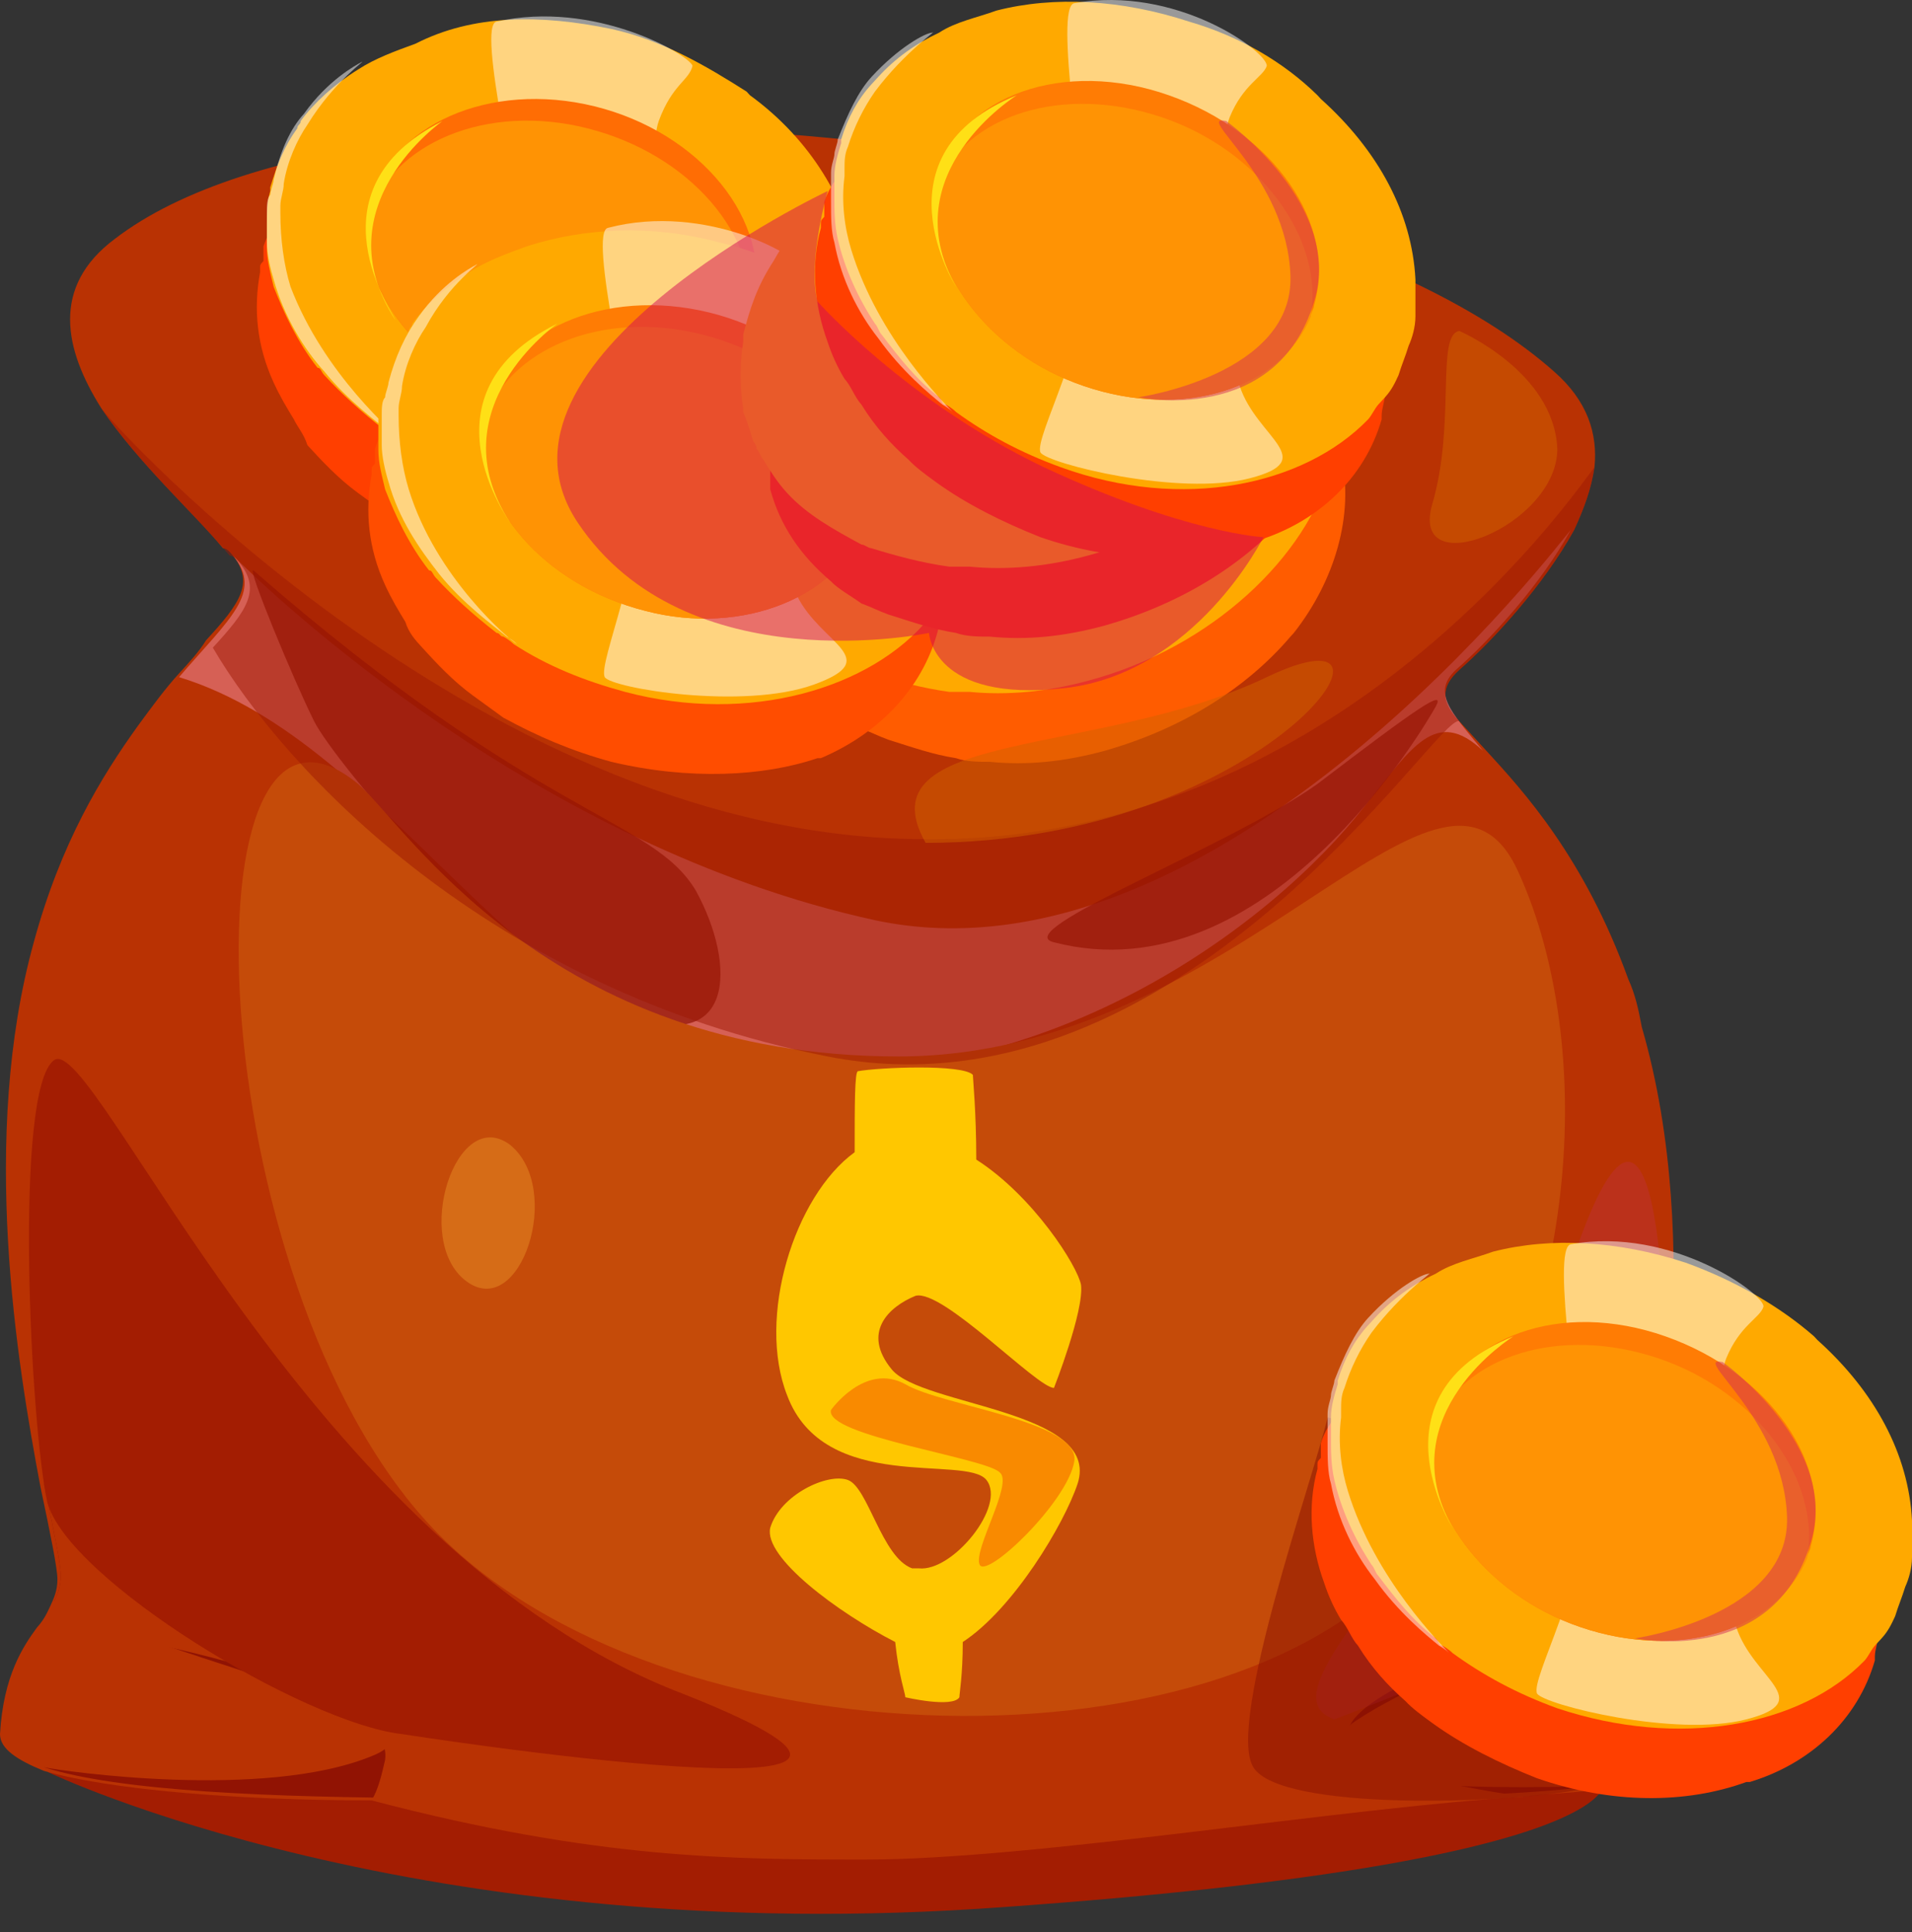 <svg width="96" height="97" viewBox="0 0 96 97" fill="none" xmlns="http://www.w3.org/2000/svg">
<rect x="0" y="0" width="96" height="97" fill="#333333" stroke="none"/>
<path d="M80.541 89.516C80.541 89.516 81.339 93.543 50.484 95.74C20.961 97.937 2.404 88.967 2.404 88.967C2.404 88.967 19.897 89.882 39.58 89.882C59.794 90.248 80.541 89.516 80.541 89.516Z" fill="#A31D02"/>
<path d="M85.315 87.431C85.485 88.54 83.45 89.465 80.226 89.834C79.209 90.02 77.852 90.02 76.496 90.204C67.336 90.759 53.258 90.204 44.777 90.204C38.163 90.204 27.817 90.575 18.657 90.39C11.704 90.39 5.428 89.834 2.205 88.91C0.849 88.356 0 87.801 0 87.061C0.17 84.103 1.187 82.624 1.865 81.7C2.206 81.33 2.374 80.96 2.545 80.59C2.714 80.22 2.883 79.85 2.883 79.296C2.883 78.741 2.545 77.077 2.036 74.674C0.849 68.387 -1.018 57.109 1.696 47.309C3.053 42.317 5.088 38.989 6.954 36.4C7.633 35.475 8.311 34.55 8.99 33.811C9.498 33.257 10.007 32.702 10.346 32.147C12.042 30.299 12.891 29.189 11.533 27.71C11.363 27.525 11.195 27.525 11.195 27.525C9.837 25.861 6.954 23.273 5.088 20.499C3.223 17.54 2.543 14.398 5.767 11.993C18.997 1.825 64.283 6.447 78.022 18.649C79.718 20.129 80.226 21.793 80.057 23.457C79.888 24.566 79.548 25.491 79.039 26.601C77.513 29.374 74.969 32.147 73.273 33.627C72.255 34.55 72.424 35.291 73.273 36.215L74.629 37.694C76.496 39.728 79.548 43.056 81.754 49.158C82.092 49.897 82.262 50.637 82.432 51.561C85.655 62.654 83.11 75.228 82.601 79.296C82.601 79.85 82.431 80.22 82.431 80.405C82.262 82.069 84.975 82.809 85.315 87.431Z" fill="#B93203"/>
<path opacity="0.7" d="M74.46 37.694C72.086 35.475 70.898 37.51 68.523 40.467C63.775 46.569 52.24 55.075 38.502 53.595C26.291 52.301 19.845 37.324 8.99 33.996C11.534 31.038 13.229 29.744 11.703 27.895C13.738 29.929 26.969 42.502 43.93 46.2C61.23 49.897 78.361 27.154 78.87 26.601C77.343 29.374 74.799 32.147 73.103 33.627C71.915 34.736 72.764 35.66 74.46 37.694Z" fill="#E37478"/>
<path d="M82.941 73.935L82.432 79.296L82.262 80.405C82.262 80.405 70.05 84.288 66.997 87.247C63.774 90.39 80.227 89.65 80.227 89.65C71.746 90.759 54.445 90.02 44.777 90.02C33.075 90.02 9.668 91.129 2.205 88.726C3.053 88.911 13.229 90.39 18.657 88.17C23.406 86.322 8.99 83.549 2.714 80.405C2.884 80.036 3.053 79.666 3.053 79.111C3.053 78.556 2.714 76.892 2.205 74.488C2.205 74.488 13.06 88.17 46.135 86.878C76.665 85.952 82.941 73.935 82.941 73.935Z" fill="#911303"/>
<path opacity="0.7" d="M52.919 47.309C50.544 46.755 61.739 42.502 66.149 39.358C71.238 35.475 72.594 34.551 72.086 35.475C71.577 36.4 63.605 50.083 52.919 47.309ZM12.72 28.634C12.382 28.449 14.756 34.181 15.774 36.215C16.792 38.249 25.272 48.417 31.208 50.823C36.975 53.226 36.975 48.417 34.94 44.72C32.736 41.022 27.138 41.207 12.72 28.634Z" fill="#911203"/>
<path d="M82.432 79.296C82.432 79.85 82.262 80.22 82.262 80.405C82.262 80.405 69.541 83.733 67.845 86.506C66.658 88.54 72.764 89.65 76.496 90.204C67.336 90.759 51.957 93.36 43.477 93.36C36.862 93.36 29.953 93.36 18.657 90.39C18.997 89.834 19.166 89.095 19.336 88.356C19.845 84.658 7.125 82.254 2.036 81.514C2.374 81.145 2.545 80.775 2.714 80.405C2.884 80.035 3.053 79.666 3.053 79.111C3.053 78.556 2.714 76.892 2.205 74.488C1.018 68.202 -0.848 56.923 1.865 47.123C3.223 42.132 5.258 38.803 7.125 36.215C-0.509 46.384 11.873 83.548 46.134 85.952C77.513 88.54 82.262 60.251 81.584 49.158C81.923 49.897 82.092 50.637 82.262 51.561C85.484 62.654 82.941 75.228 82.432 79.296Z" fill="#B93203"/>
<path d="M17.979 39.358C8.99 31.963 10.008 64.319 21.71 76.707C33.075 88.725 62.248 89.465 71.238 77.816C80.057 66.168 79.888 51.561 76.157 43.611C72.255 35.475 62.078 53.04 45.117 53.04C27.478 53.04 20.353 41.392 17.979 39.358Z" fill="#C54B09"/>
<path opacity="0.5" d="M80.057 23.457C79.888 24.567 79.548 25.491 79.039 26.601C77.513 29.374 74.969 32.147 73.273 33.627C72.255 34.551 72.424 35.291 73.273 36.215C72.255 35.66 59.364 56.553 41.555 53.041C24.595 49.712 14.247 38.619 10.686 32.516C12.382 30.668 13.23 29.558 11.873 28.079C11.703 27.895 11.533 27.895 11.533 27.895C9.837 25.86 6.954 23.273 5.088 20.499C5.597 21.238 24.424 42.132 46.474 42.132C67.505 42.317 79.548 24.012 80.057 23.457Z" fill="#9F1905"/>
<path opacity="0.3" d="M66.997 86.322C62.756 84.843 74.46 76.338 79.04 63.026C83.618 49.714 83.618 68.942 83.618 68.942C83.618 68.942 82.262 78.741 81.414 79.85C80.566 81.145 66.997 86.322 66.997 86.322Z" fill="#BE2F55"/>
<path d="M20.184 87.062C15.265 86.506 3.392 79.297 2.374 75.413C1.527 71.53 0.678 54.704 2.714 53.226C4.749 51.747 15.434 77.817 34.262 85.028C52.071 92.054 20.184 87.062 20.184 87.062Z" fill="#A31D02"/>
<path d="M44.777 68.757C43.252 66.908 44.608 65.613 45.965 65.059C47.322 64.689 52.071 69.682 52.919 69.682C52.919 69.682 54.445 65.799 54.276 64.504C54.106 63.579 51.902 60.067 49.018 58.218C49.018 55.814 48.847 54.15 48.847 53.965C48.34 53.411 44.099 53.595 43.081 53.78C42.912 53.78 42.912 55.445 42.912 57.848C39.859 60.067 37.993 66.168 39.52 70.051C41.385 75.043 48.509 73.01 49.528 74.304C50.544 75.597 47.831 78.925 46.135 78.741H45.795C44.269 78.186 43.591 74.674 42.572 74.304C41.555 73.933 39.18 75.043 38.672 76.707C38.332 78.186 42.063 80.96 44.948 82.439C45.117 84.103 45.456 85.028 45.456 85.213C45.456 85.213 47.831 85.767 48.17 85.213C48.17 85.028 48.34 84.103 48.34 82.439C50.884 80.775 53.429 76.522 54.107 74.488C55.294 70.791 46.304 70.605 44.777 68.757Z" fill="#FFC700"/>
<path d="M41.724 70.79C41.385 72.085 49.528 73.194 50.205 73.933C50.884 74.488 48.849 77.816 49.187 78.556C49.528 79.296 53.598 75.413 53.937 73.379C54.276 71.345 47.322 70.606 45.456 69.496C43.421 68.387 41.724 70.79 41.724 70.79Z" fill="#F98A00"/>
<path opacity="0.5" d="M66.658 71.16C65.979 74.119 61.569 86.506 62.926 88.725C64.283 90.944 75.647 90.575 79.379 89.835C83.11 89.28 84.297 76.152 84.297 76.152L66.658 71.16Z" fill="#8A1002"/>
<path d="M77.174 89.28C75.308 88.541 73.442 87.616 71.915 86.507C71.406 86.138 70.898 85.767 70.559 85.397C69.71 84.658 68.863 83.733 68.185 82.624C67.844 82.254 67.676 81.7 67.336 81.33C66.987 80.753 66.702 80.133 66.488 79.481C65.81 77.632 65.64 75.598 66.149 73.749V73.565C66.149 73.379 66.149 73.379 66.32 73.194V72.64V72.455C66.488 71.901 66.827 71.346 67.336 70.791C67.507 70.421 67.845 70.237 68.185 69.866C71.406 66.538 77.343 65.243 83.279 67.278C84.297 67.648 85.315 68.018 86.164 68.572C90.743 70.976 93.796 75.043 94.305 79.111C94.475 80.026 94.475 80.97 94.305 81.885V82.069C94.305 82.439 94.135 82.809 94.135 83.178V83.364C93.287 86.322 90.912 88.541 87.86 89.466H87.689C84.637 90.575 80.905 90.575 77.174 89.28Z" fill="#FF3F00"/>
<path d="M78.192 85.767C76.156 85.028 74.46 84.103 72.933 82.994C72.933 82.994 72.763 82.809 72.424 82.624C72.255 82.624 72.255 82.439 72.086 82.255C70.897 81.33 70.05 80.221 69.201 79.111C69.032 78.927 69.032 78.741 68.863 78.556C68.014 77.263 67.336 75.783 66.997 74.304C66.827 73.564 66.827 72.824 66.827 72.269V71.715V71.16C66.827 70.606 66.998 70.051 67.167 69.496V69.312C67.505 68.202 68.014 67.277 68.693 66.538L69.033 66.168C69.881 65.244 70.897 64.504 72.086 63.949C72.933 63.395 73.951 63.21 74.969 62.84C77.852 62.101 81.244 62.285 84.636 63.395C87.18 64.32 89.386 65.613 91.082 67.093L91.252 67.277C94.135 69.866 95.831 73.01 96 76.338V78.186C96 78.741 95.831 79.296 95.661 79.666C95.491 80.221 95.322 80.591 95.153 81.145C94.982 81.514 94.814 81.885 94.474 82.255L94.135 82.624C93.964 82.809 93.796 83.178 93.626 83.364C90.403 86.692 84.297 87.801 78.192 85.767Z" fill="#FFA900"/>
<path opacity="0.5" d="M78.87 62.47C77.852 62.656 79.379 71.531 79.548 75.413C79.718 79.296 76.834 84.288 77.174 85.028C77.513 85.583 84.128 87.247 87.689 86.322C91.252 85.397 88.029 84.288 87.18 81.7C86.333 79.111 85.993 69.866 86.672 68.201C87.351 66.538 88.368 66.169 88.538 65.614C88.708 65.059 83.957 61.546 78.87 62.47Z" fill="white"/>
<path d="M79.379 81.7C74.46 80.036 71.237 75.598 71.915 71.716C71.915 71.53 71.915 71.346 72.086 71.16C73.273 67.093 78.361 65.244 83.619 67.093C88.877 68.941 92.099 73.564 90.912 77.632C90.912 77.817 90.743 78.002 90.743 78.186C89.216 81.884 84.297 83.364 79.379 81.7Z" fill="#FF7C04"/>
<path d="M79.379 81.7C74.46 80.036 71.237 75.599 71.915 71.716C73.442 68.018 78.361 66.538 83.279 68.202C88.198 69.866 91.421 74.304 90.743 78.186C89.216 81.885 84.297 83.364 79.379 81.7Z" fill="#FF9304"/>
<path opacity="0.5" d="M72.764 82.994C72.764 82.994 72.594 82.809 72.255 82.624C71.577 82.069 70.219 80.96 69.032 79.296C68.014 78.002 67.167 76.338 66.827 74.488C66.657 73.933 66.657 73.194 66.657 72.454V72.085V71.346V71.16V70.975C66.657 70.605 66.827 70.235 66.827 70.051C66.827 69.866 66.998 69.496 66.998 69.311C67.505 68.016 68.014 66.907 68.693 66.168C70.05 64.689 71.407 63.949 71.746 63.949C72.086 63.765 70.389 64.874 68.863 66.907C68.277 67.746 67.818 68.683 67.505 69.682C67.335 70.051 67.335 70.421 67.335 70.791V71.16C67.167 72.454 67.335 73.749 67.676 74.858C69.032 79.296 72.424 82.624 72.764 82.994Z" fill="white"/>
<path d="M75.987 67.093C75.987 67.093 69.71 70.976 72.933 76.708C72.933 76.708 68.693 70.052 75.987 67.093Z" fill="#FFE016"/>
<path opacity="0.5" d="M86.503 68.387C84.806 68.016 89.556 71.16 89.725 76.152C89.895 81.144 82.092 82.254 82.092 82.254C82.092 82.254 89.047 83.733 90.912 77.447C92.439 72.639 86.503 68.387 86.503 68.387Z" fill="#D42F55"/>
<path d="M55.463 37.695C53.428 38.249 51.562 38.433 49.696 38.249C49.187 38.249 48.509 38.249 48 38.064C46.813 37.879 45.796 37.51 44.608 37.14C44.099 36.955 43.76 36.769 43.252 36.585C42.743 36.215 42.063 35.846 41.725 35.476C40.198 34.182 39.18 32.702 38.672 30.854V30.668V29.744V29.559V27.71C38.672 27.34 38.842 26.785 38.842 26.416C40.029 21.609 44.439 17.355 50.544 15.692C51.529 15.328 52.56 15.141 53.598 15.137C58.686 14.583 63.096 16.247 65.639 19.39C66.149 20.129 66.658 20.869 66.997 21.609C67.167 21.978 67.167 22.348 67.336 22.718V22.903C68.014 25.86 66.997 29.19 64.962 31.777L64.792 31.963C62.588 34.551 59.364 36.586 55.463 37.695Z" fill="#FF5C00"/>
<path d="M54.616 34.181C52.58 34.736 50.544 34.921 48.679 34.736H47.661C46.304 34.551 44.947 34.182 43.76 33.812C43.59 33.812 43.421 33.627 43.252 33.627C41.894 32.887 40.537 32.147 39.52 31.038C39.011 30.483 38.672 29.929 38.332 29.374C38.163 29.19 38.163 29.004 37.993 28.819C37.993 28.635 37.823 28.449 37.823 28.449C37.654 27.895 37.484 27.34 37.315 26.971V26.785C37.145 25.684 37.145 24.559 37.315 23.457V23.087C37.654 21.793 37.993 20.684 38.841 19.39C39.35 18.465 40.029 17.54 40.876 16.801C43.081 14.582 45.965 12.733 49.527 11.809C52.071 11.069 54.616 11.069 56.82 11.255H56.99C60.551 11.809 63.605 13.658 65.47 16.247C65.64 16.431 65.64 16.617 65.811 16.801L65.979 16.986C65.979 17.171 66.149 17.356 66.149 17.54C66.149 17.54 66.149 17.726 66.319 17.726C66.488 18.281 66.658 18.65 66.827 19.204C66.998 19.759 66.998 20.129 66.998 20.684V22.532C66.998 22.903 66.827 23.087 66.827 23.457C65.64 27.895 60.891 32.517 54.616 34.181Z" fill="#FFA900"/>
<path d="M24.933 28.08C22.898 27.524 21.201 26.785 19.506 25.862L17.979 24.752C16.961 24.012 16.113 23.087 15.434 22.348C15.265 21.793 14.925 21.423 14.756 21.054C14.418 20.499 14.078 19.945 13.738 19.204C12.891 17.356 12.72 15.507 13.06 13.658V13.473C13.06 13.287 13.06 13.287 13.23 13.103V12.548V12.364C13.569 11.439 13.909 10.884 14.247 10.33C14.418 9.96 14.756 9.59 14.926 9.405C17.979 5.708 23.746 4.044 29.852 5.708C30.87 5.892 31.887 6.262 32.905 6.817C37.654 8.85 40.876 12.548 41.725 16.616C41.895 17.54 42.063 18.465 41.895 19.39V19.575C41.895 19.945 41.895 20.314 41.725 20.684V20.868C41.046 23.827 38.841 26.231 35.788 27.524H35.618C32.566 28.634 28.834 29.004 24.933 28.08Z" fill="#FF3F00"/>
<path d="M25.781 24.567C23.746 24.012 21.88 23.273 20.184 22.163C20.184 22.163 20.014 21.978 19.675 21.793C19.505 21.793 19.505 21.609 19.336 21.609C18.148 20.684 17.131 19.759 16.283 18.835C16.113 18.65 16.113 18.465 15.943 18.465C14.926 17.171 14.247 15.692 13.739 14.397C13.569 13.658 13.399 13.103 13.399 12.364V11.809V11.255C13.399 10.7 13.399 10.145 13.569 9.59V9.405C13.909 8.295 14.247 7.372 14.925 6.447C14.925 6.262 15.096 6.262 15.096 6.077C15.774 5.153 16.792 4.228 17.979 3.489C18.827 2.934 19.845 2.564 20.862 2.194C23.746 0.716 27.138 0.716 30.699 1.455C33.244 2.01 35.449 3.303 37.484 4.598L37.655 4.783C40.707 7.002 42.573 10.145 43.081 13.289V15.137C43.081 15.692 43.081 16.247 42.912 16.617C42.742 17.171 42.742 17.54 42.403 18.095L41.894 19.204C41.894 19.39 41.724 19.39 41.724 19.575C41.555 19.759 41.385 20.129 41.216 20.314C38.163 24.383 32.057 26.046 25.781 24.567Z" fill="#FFA900"/>
<path opacity="0.5" d="M24.933 1.085C23.915 1.269 26.12 10.145 26.46 13.842C26.799 17.726 24.424 22.903 24.764 23.642C25.102 24.196 31.717 25.306 35.279 24.012C38.842 22.718 35.619 21.978 34.431 19.575C33.244 17.171 32.396 7.926 33.075 6.077C33.753 4.228 34.601 4.044 34.771 3.303C34.6 2.749 29.852 -0.025 24.933 1.085Z" fill="white"/>
<path d="M26.629 20.314C21.54 19.02 17.979 14.951 18.488 10.884C18.488 10.7 18.488 10.514 18.658 10.33C19.506 6.262 24.594 4.044 29.852 5.338C35.11 6.631 38.842 11.069 37.824 15.322C37.824 15.507 37.654 15.692 37.654 15.876C36.467 19.759 31.717 21.609 26.629 20.314Z" fill="#FF6D04"/>
<path d="M26.629 20.314C21.54 19.02 17.979 14.951 18.488 10.884C19.675 7.186 24.424 5.153 29.512 6.447C34.601 7.741 38.163 11.809 37.654 15.876C36.467 19.759 31.717 21.609 26.629 20.314Z" fill="#FF9304"/>
<path opacity="0.5" d="M20.184 22.163C20.184 22.163 20.013 21.978 19.675 21.793C18.997 21.238 17.471 20.129 16.283 18.65C15.265 17.54 14.247 15.876 13.738 14.028C13.569 13.473 13.4 12.734 13.4 12.178V11.809V11.069V10.884V10.7C13.4 10.329 13.4 9.959 13.569 9.775C13.569 9.59 13.739 9.22 13.739 9.036C14.078 7.556 14.587 6.447 15.265 5.708C16.452 4.044 17.809 3.303 18.148 3.119C18.488 2.934 16.792 4.044 15.434 6.262C14.925 7.002 14.418 8.111 14.247 9.22C14.247 9.59 14.077 9.959 14.077 10.329V10.7C14.077 11.993 14.247 13.289 14.587 14.397C16.283 18.834 19.844 21.793 20.184 22.162V22.163Z" fill="white"/>
<path d="M22.219 6.077C22.219 6.077 16.113 10.33 19.845 16.061C19.845 15.877 15.265 9.591 22.219 6.077Z" fill="#FFE016"/>
<path d="M30.699 38.249C28.665 37.694 26.969 36.955 25.272 36.03L23.746 34.921C22.728 34.182 21.88 33.257 21.202 32.517C20.862 32.147 20.523 31.777 20.353 31.223C20.015 30.668 19.675 30.113 19.336 29.374C18.488 27.526 18.319 25.676 18.657 23.827V23.642C18.657 23.457 18.657 23.457 18.827 23.273V22.718V22.532C18.997 21.978 19.336 21.423 19.675 20.868C19.845 20.499 20.184 20.129 20.353 19.945C23.407 16.246 29.174 14.582 35.279 16.246C36.297 16.431 37.315 16.801 38.332 17.356C43.081 19.39 46.304 23.087 47.153 27.155C47.323 28.079 47.491 29.004 47.323 29.929V30.113C47.323 30.483 47.323 30.854 47.153 31.223V31.408C46.473 34.366 44.268 36.769 41.216 38.064H41.046C38.332 38.989 34.601 39.174 30.699 38.249Z" fill="#FF4D00"/>
<path d="M31.379 34.736C29.343 34.182 27.478 33.441 25.781 32.332C25.781 32.332 25.611 32.147 25.272 31.963C25.102 31.963 25.102 31.777 24.933 31.777C23.746 30.854 22.728 29.929 21.88 29.004C21.709 28.819 21.709 28.635 21.541 28.635C20.523 27.34 19.844 25.86 19.336 24.567C19.166 23.827 18.997 23.273 18.997 22.532V21.978V21.423C18.997 20.868 18.997 20.314 19.167 19.759V19.575C19.506 18.465 19.845 17.54 20.523 16.617C20.523 16.431 20.694 16.431 20.694 16.247C21.371 15.322 22.389 14.398 23.576 13.658C24.424 13.103 25.442 12.734 26.46 12.364C29.343 11.439 32.735 11.254 36.127 12.179C38.672 12.734 40.876 14.028 42.912 15.322L43.082 15.507C46.135 17.726 48.001 20.868 48.509 24.012V25.861C48.509 26.416 48.509 26.971 48.34 27.34C48.169 27.895 48.169 28.265 47.831 28.819L47.322 29.929C47.322 30.113 47.151 30.113 47.151 30.299C46.983 30.483 46.813 30.854 46.644 31.038C43.76 34.551 37.654 36.4 31.379 34.736Z" fill="#FFA900"/>
<path opacity="0.5" d="M30.53 11.439C29.512 11.625 31.717 20.5 32.057 24.197C32.396 28.079 30.021 33.257 30.361 33.996C30.699 34.551 37.315 35.66 40.876 34.366C44.439 33.072 41.216 32.332 40.029 29.929C38.842 27.526 37.993 18.281 38.672 16.431C39.35 14.583 40.198 14.397 40.367 13.658C40.367 12.919 35.449 10.145 30.53 11.439Z" fill="white"/>
<path d="M32.396 30.668C27.307 29.374 23.746 25.307 24.255 21.239C24.255 21.054 24.255 20.868 24.424 20.684C25.272 16.617 30.361 14.398 35.619 15.692C40.876 16.986 44.608 21.423 43.59 25.676C43.59 25.861 43.42 26.046 43.42 26.231C42.234 29.929 37.315 31.963 32.396 30.668Z" fill="#FF7C04"/>
<path d="M32.396 30.668C27.307 29.374 23.746 25.306 24.255 21.238C25.442 17.54 30.191 15.507 35.279 16.801C40.368 18.095 43.93 22.163 43.421 26.23C42.234 29.929 37.315 31.963 32.396 30.668Z" fill="#FF9304"/>
<path opacity="0.5" d="M25.951 32.332C25.951 32.332 25.781 32.147 25.442 31.963C24.764 31.408 23.237 30.299 22.05 28.819C21.032 27.524 20.015 26.046 19.506 24.196C19.335 23.642 19.166 22.902 19.166 22.348V21.978V21.238V21.054V20.868C19.166 20.499 19.166 20.129 19.336 19.945C19.336 19.759 19.506 19.39 19.506 19.204C19.844 17.91 20.353 16.801 21.032 15.876C22.219 14.212 23.577 13.473 23.915 13.287C24.255 13.103 22.558 14.212 21.371 16.431C20.862 17.171 20.353 18.279 20.184 19.39C20.184 19.759 20.014 20.129 20.014 20.499V20.868C20.014 22.163 20.184 23.457 20.523 24.567C21.88 29.004 25.612 32.147 25.951 32.332Z" fill="white"/>
<path d="M27.986 16.246C27.986 16.246 21.88 20.499 25.611 26.23C25.611 26.23 20.863 19.759 27.986 16.246Z" fill="#FFE016"/>
<path d="M55.463 31.408C53.428 31.963 51.562 32.148 49.696 31.963C49.187 31.963 48.509 31.963 48 31.777C46.813 31.593 45.796 31.223 44.608 30.854C44.099 30.668 43.76 30.483 43.252 30.299C42.743 29.929 42.063 29.559 41.725 29.19C40.198 27.895 39.18 26.416 38.672 24.567V24.383V23.457V23.273V21.423C38.672 21.054 38.842 20.499 38.842 20.129C40.029 15.322 44.439 11.069 50.544 9.405C51.529 9.041 52.56 8.854 53.598 8.85C58.686 8.296 63.096 9.96 65.639 13.103C66.149 13.843 66.658 14.583 66.997 15.322C67.167 15.692 67.167 16.062 67.336 16.431V16.617C68.014 19.575 66.997 22.903 64.962 25.491L64.792 25.676C62.588 28.265 59.364 30.299 55.463 31.408Z" fill="#FF3F00"/>
<path d="M54.616 27.895C52.58 28.449 50.544 28.635 48.679 28.449H47.661C46.304 28.265 44.947 27.895 43.76 27.526C43.59 27.526 43.421 27.34 43.252 27.34C41.894 26.601 40.537 25.861 39.52 24.751C39.011 24.196 38.672 23.642 38.332 23.087C38.163 22.902 38.163 22.718 37.993 22.532C37.993 22.348 37.823 22.163 37.823 22.163C37.654 21.609 37.484 21.054 37.315 20.684V20.499C37.145 19.398 37.145 18.273 37.315 17.171V16.801C37.654 15.507 37.993 14.398 38.841 13.103C39.35 12.179 40.029 11.254 40.876 10.514C43.081 8.295 45.965 6.447 49.527 5.522C52.071 4.783 54.616 4.783 56.82 4.967H56.99C60.551 5.522 63.605 7.372 65.47 9.96C65.64 10.145 65.64 10.329 65.811 10.514L65.979 10.7C65.979 10.884 66.149 11.069 66.149 11.254C66.149 11.254 66.149 11.439 66.319 11.439C66.488 11.993 66.658 12.364 66.827 12.918C66.998 13.473 66.998 13.843 66.998 14.398V16.246C66.998 16.616 66.827 16.801 66.827 17.171C65.64 21.609 60.891 26.23 54.616 27.895Z" fill="#FFA900"/>
<path d="M52.24 26.97C50.375 26.231 48.509 25.307 46.983 24.198C46.474 23.828 45.965 23.457 45.626 23.088C44.777 22.348 43.93 21.423 43.252 20.314C42.912 19.945 42.743 19.39 42.403 19.02C42.053 18.443 41.769 17.823 41.555 17.171C40.876 15.322 40.707 13.289 41.216 11.439V11.255C41.216 11.07 41.216 11.07 41.386 10.884V10.33V10.145C41.555 9.591 41.894 9.036 42.403 8.481C42.573 8.111 42.912 7.927 43.252 7.556C46.644 4.044 52.58 2.934 58.517 4.968C59.534 5.338 60.551 5.708 61.4 6.263C65.979 8.666 69.033 12.734 69.541 16.801C69.711 17.716 69.711 18.66 69.541 19.575V19.759C69.541 20.129 69.371 20.5 69.371 20.869V21.054C68.523 24.012 66.149 26.231 63.096 27.155H62.925C59.704 28.265 55.972 28.265 52.24 26.97Z" fill="#FF3F00"/>
<path d="M53.258 23.457C51.223 22.718 49.527 21.793 48 20.684C48 20.684 47.831 20.499 47.491 20.314C47.322 20.314 47.322 20.129 47.153 19.945C45.965 19.02 45.117 17.911 44.268 16.801C44.099 16.617 44.099 16.431 43.93 16.247C43.081 14.953 42.403 13.473 42.063 11.994C41.894 11.255 41.894 10.514 41.894 9.961V9.405V8.85C41.894 8.296 42.065 7.741 42.234 7.186V7.002C42.572 5.892 43.081 4.968 43.76 4.228L44.1 3.858C44.948 2.934 45.965 2.194 47.153 1.639C48 1.085 49.018 0.9 50.036 0.53C52.919 -0.209 56.312 -0.025 59.703 1.085C62.247 1.825 64.453 3.119 66.149 4.783L66.319 4.968C69.201 7.556 70.897 10.7 71.068 14.028V15.876C71.068 16.431 70.897 16.986 70.728 17.356C70.558 17.911 70.39 18.281 70.219 18.835C70.049 19.204 69.881 19.575 69.541 19.945L69.201 20.314C69.032 20.499 68.863 20.869 68.693 21.054C65.471 24.382 59.364 25.676 53.258 23.457Z" fill="#FFA900"/>
<path opacity="0.5" d="M53.937 0.161C52.919 0.346 54.446 9.22 54.616 13.103C54.785 16.986 51.901 21.978 52.242 22.718C52.58 23.273 59.194 24.937 62.756 24.012C66.319 23.087 63.097 21.978 62.248 19.39C61.4 16.801 61.06 7.556 61.739 5.892C62.418 4.228 63.435 3.858 63.605 3.303C63.605 2.564 59.025 -0.764 53.937 0.161Z" fill="white"/>
<path d="M54.446 19.39C49.528 17.726 46.304 13.289 46.983 9.406C46.983 9.22 46.983 9.036 47.153 8.85C48.17 4.783 53.428 2.934 58.686 4.783C63.944 6.631 67.167 11.255 65.979 15.322C65.979 15.507 65.81 15.692 65.81 15.876C64.283 19.575 59.365 21.054 54.446 19.39Z" fill="#FF7C04"/>
<path d="M54.446 19.39C49.528 17.726 46.304 13.289 46.983 9.406C48.509 5.708 53.428 4.228 58.346 5.892C63.265 7.556 66.488 11.994 65.81 15.877C64.283 19.575 59.365 21.054 54.446 19.39Z" fill="#FF9304"/>
<path opacity="0.5" d="M47.831 20.684C47.831 20.684 47.66 20.499 47.322 20.314C46.644 19.759 45.286 18.65 44.099 16.986C43.081 15.692 42.234 14.028 41.895 12.178C41.725 11.625 41.725 10.884 41.725 10.145V9.775V9.036V8.85V8.666C41.725 8.296 41.895 7.927 41.895 7.741C41.895 7.556 42.063 7.186 42.063 7.002C42.572 5.708 43.081 4.598 43.761 3.858C45.117 2.38 46.474 1.639 46.813 1.639C47.153 1.455 45.456 2.564 43.93 4.598C43.344 5.437 42.885 6.373 42.572 7.372C42.403 7.741 42.403 8.111 42.403 8.481V8.85C42.233 10.145 42.403 11.439 42.743 12.548C44.099 16.986 47.491 20.314 47.831 20.684Z" fill="white"/>
<path d="M51.053 4.783C51.053 4.783 44.777 8.666 48 14.398C48 14.398 43.76 7.742 51.053 4.783Z" fill="#FFE016"/>
<path opacity="0.5" d="M61.569 6.077C59.873 5.708 64.622 8.85 64.792 13.842C64.962 18.835 57.159 19.945 57.159 19.945C57.159 19.945 64.114 21.423 65.979 15.137C67.505 10.329 61.569 6.077 61.569 6.077Z" fill="#D42F55"/>
<path opacity="0.5" d="M41.047 15.137C41.047 15.137 45.456 20.129 52.411 23.457C59.533 26.785 63.435 26.97 63.435 26.97C63.435 26.97 60.043 33.812 53.428 34.551C46.813 35.291 46.644 31.777 46.644 31.777C46.644 31.777 34.432 34.366 29.003 26.231C23.576 18.095 41.556 9.591 41.556 9.591C41.556 9.591 40.538 13.103 41.047 15.137Z" fill="#D40C55"/>
<path d="M25.611 57.478C22.898 55.444 20.693 62.285 23.407 64.32C26.12 66.354 28.326 59.697 25.611 57.478Z" fill="#D66C17"/>
<path opacity="0.5" d="M46.474 42.317C43.252 36.585 55.124 38.064 63.605 33.996C72.086 29.929 63.605 42.317 46.474 42.317ZM73.273 16.617C72.086 16.801 73.103 21.239 71.915 25.307C70.728 29.374 78.192 26.416 78.192 22.532C78.021 18.65 73.273 16.617 73.273 16.617Z" fill="#D26200"/>
</svg>
